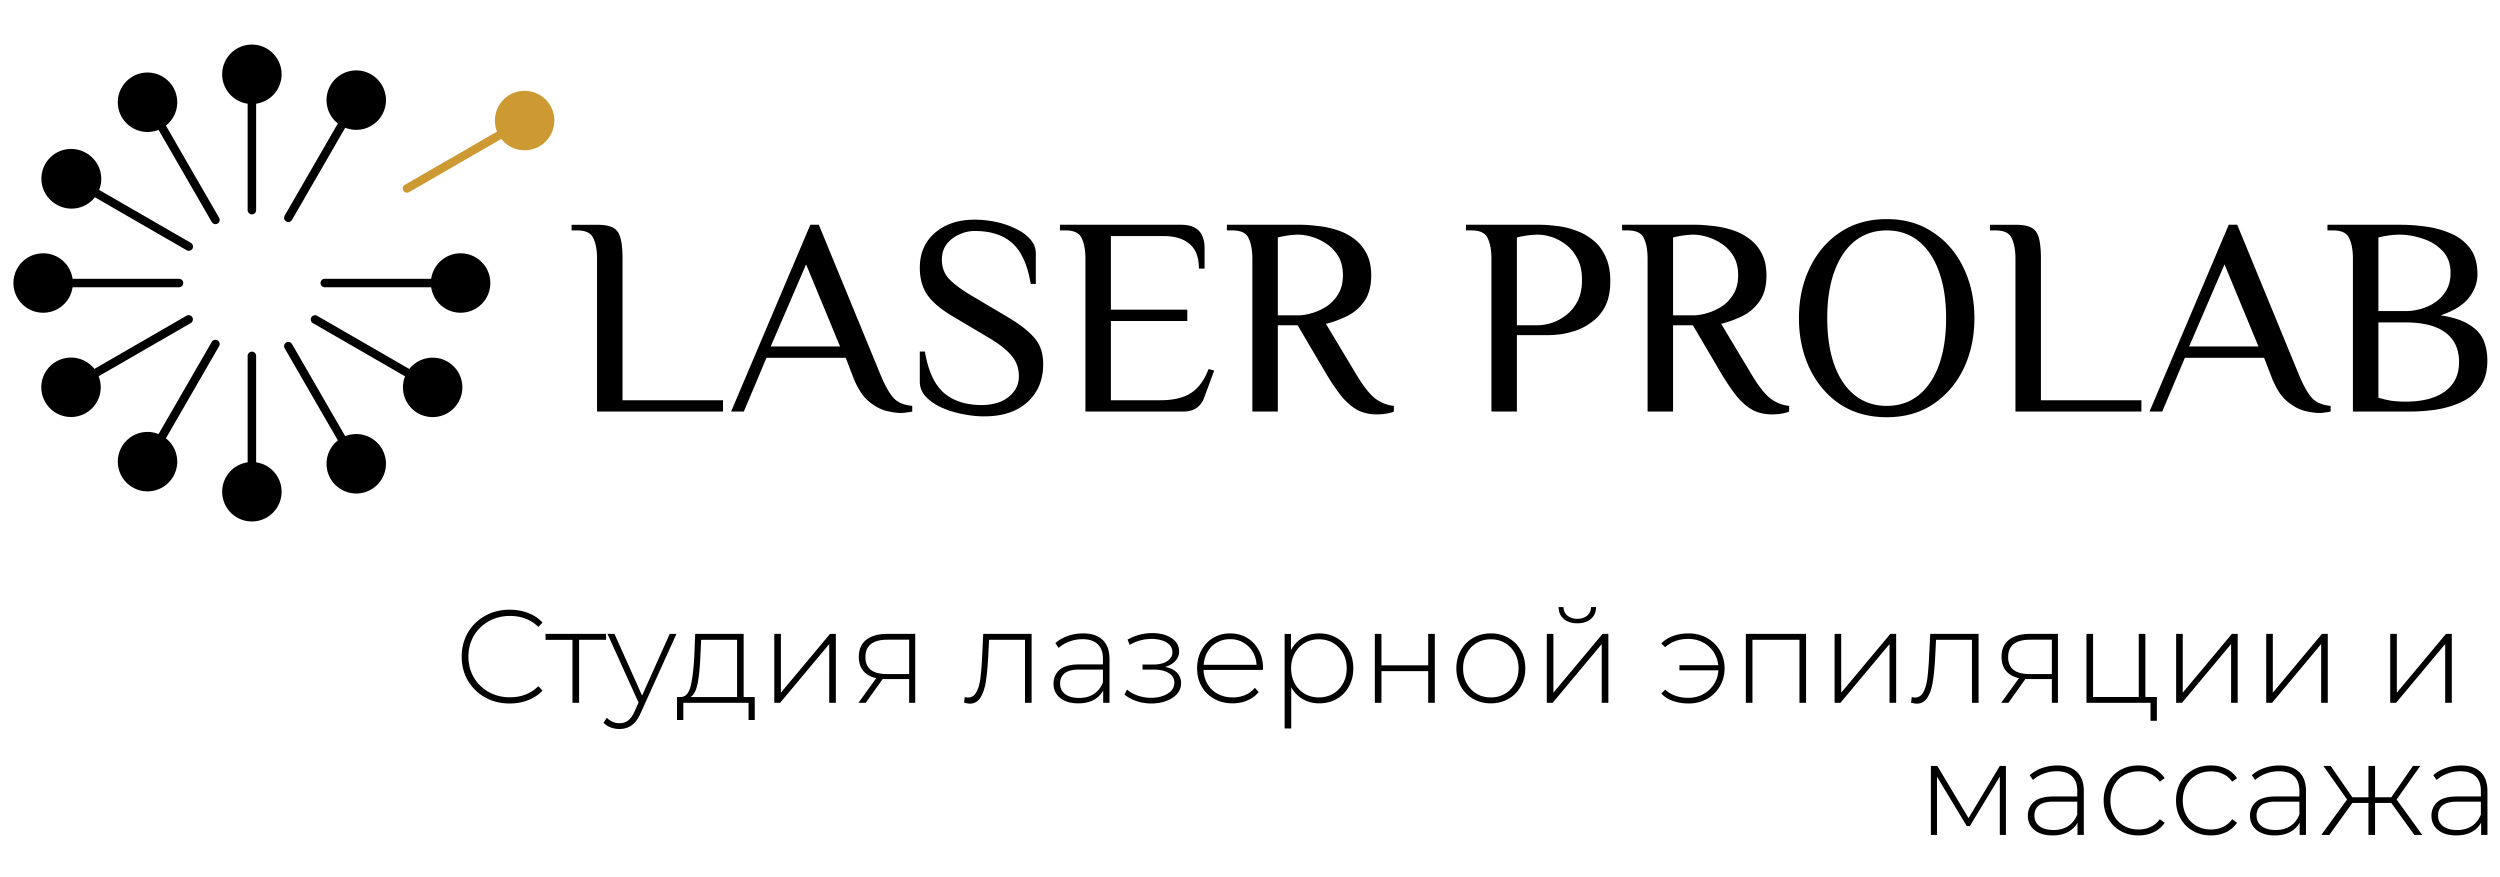 <svg width="265" height="93" fill="none" xmlns="http://www.w3.org/2000/svg"><defs><clipPath id="a"><path fill="#fff" fill-opacity="0" d="M0 0h60v60H0z"/></clipPath></defs><path d="M0 0h265v60H0z"/><path d="M0 0h60v60H0z"/><g clip-path="url(#a)"><path d="M26.7 22.275v-12" stroke="#000" stroke-width=".9" stroke-linecap="round"/><path d="M29.85 7.875a3.15 3.15 0 1 1-6.3 0 3.15 3.15 0 0 1 6.3 0Z" fill="#000" fill-rule="evenodd"/><path d="M26.7 37.725v12" stroke="#000" stroke-width=".9" stroke-linecap="round"/><path d="M23.55 52.125a3.15 3.15 0 1 1 6.3 0 3.15 3.15 0 0 1-6.3 0Z" fill="#000" fill-rule="evenodd"/><path d="M34.425 30h12" stroke="#000" stroke-width=".9" stroke-linecap="round"/><path d="M48.825 33.15a3.15 3.15 0 1 1 0-6.3 3.15 3.15 0 0 1 0 6.3Z" fill="#000" fill-rule="evenodd"/><path d="M18.975 30h-12" stroke="#000" stroke-width=".9" stroke-linecap="round"/><path d="M4.575 26.85a3.15 3.15 0 1 1 0 6.3 3.15 3.15 0 0 1 0-6.3Z" fill="#000" fill-rule="evenodd"/><path d="m30.562 36.69 6 10.392" stroke="#000" stroke-width=".9" stroke-linecap="round"/><path d="M35.034 50.736a3.15 3.15 0 1 1 5.457-3.15 3.15 3.15 0 0 1-5.457 3.15Z" fill="#000" fill-rule="evenodd"/><path d="m22.837 23.31-6-10.392" stroke="#000" stroke-width=".9" stroke-linecap="round"/><path d="M18.366 9.264a3.15 3.15 0 1 1-5.457 3.15 3.15 3.15 0 0 1 5.457-3.15Z" fill="#000" fill-rule="evenodd"/><path d="m33.39 33.862 10.392 6" stroke="#000" stroke-width=".9" stroke-linecap="round"/><path d="M44.286 43.79a3.15 3.15 0 1 1 3.15-5.456 3.15 3.15 0 0 1-3.15 5.456Z" fill="#000" fill-rule="evenodd"/><path d="m20.01 26.137-10.392-6" stroke="#000" stroke-width=".9" stroke-linecap="round"/><path d="M9.114 16.21a3.15 3.15 0 1 1-3.15 5.455 3.15 3.15 0 0 1 3.15-5.456Z" fill="#000" fill-rule="evenodd"/><path d="m43.14 19.978 10.392-6" stroke="#C93" stroke-width=".9" stroke-linecap="round"/><path d="M57.185 15.506a3.15 3.15 0 1 1-3.15-5.456 3.15 3.15 0 0 1 3.15 5.456Z" fill="#C93" fill-rule="evenodd"/><path d="m19.999 33.853-10.393 6" stroke="#000" stroke-width=".9" stroke-linecap="round"/><path d="M5.953 38.325a3.15 3.15 0 1 1 3.15 5.456 3.15 3.15 0 0 1-3.15-5.456Z" fill="#000" fill-rule="evenodd"/><path d="m30.562 23.084 6-10.392" stroke="#000" stroke-width=".9" stroke-linecap="round"/><path d="M40.49 12.189a3.15 3.15 0 1 1-5.456-3.15 3.15 3.15 0 0 1 5.456 3.15Z" fill="#000" fill-rule="evenodd"/><path d="m22.837 36.465-6 10.392" stroke="#000" stroke-width=".9" stroke-linecap="round"/><path d="M12.909 47.36a3.15 3.15 0 1 1 5.456 3.15 3.15 3.15 0 0 1-5.456-3.15Z" fill="#000" fill-rule="evenodd"/></g><path d="M195.037 42.845c1.4.92 3.05 1.38 4.95 1.38 1.9 0 3.54-.46 4.92-1.38 1.4-.94 2.48-2.2 3.24-3.78.76-1.6 1.14-3.38 1.14-5.34s-.38-3.73-1.14-5.31c-.76-1.6-1.84-2.86-3.24-3.78-1.38-.94-3.02-1.41-4.92-1.41s-3.55.47-4.95 1.41c-1.38.92-2.45 2.18-3.21 3.78-.76 1.58-1.14 3.35-1.14 5.31 0 1.96.38 3.74 1.14 5.34.76 1.58 1.83 2.84 3.21 3.78Zm-93.128 1.02c.82.18 1.63.27 2.43.27q2.697 0 4.342-1.316.111-.089.218-.184c1.12-1.02 1.68-2.37 1.68-4.05 0-1.12-.3-2.03-.9-2.73-.6-.72-1.54-1.46-2.82-2.22l-3.69-2.19c-1.1-.64-1.93-1.24-2.49-1.8-.56-.56-.84-1.27-.84-2.13 0-.62.16-1.15.48-1.59.34-.46.78-.81 1.32-1.05.54-.26 1.1-.39 1.68-.39 1.7 0 3.03.43 3.99 1.29.96.86 1.61 2.3 1.95 4.32h.54v-3.21c0-.58-.2-1.09-.6-1.53-.38-.44-.89-.81-1.53-1.11-.64-.32-1.34-.56-2.1-.72a10.9 10.9 0 0 0-2.25-.24q-2.272 0-3.794 1.069-.226.158-.436.341c-1.06.92-1.59 2.15-1.59 3.69 0 1.12.26 2.07.78 2.85.54.78 1.45 1.55 2.73 2.31l3.69 2.19c1.1.64 1.92 1.27 2.46 1.89.56.62.84 1.37.84 2.25 0 .66-.19 1.22-.57 1.68-.36.46-.84.81-1.44 1.05-.6.22-1.24.33-1.92.33-1.7 0-3.05-.44-4.05-1.32q-1.47-1.32-1.98-4.35h-.54v3.21c0 .56.2 1.07.6 1.53.4.44.93.82 1.59 1.14.68.32 1.42.56 2.22.72Zm-38.622-16.44v16.2h13.35v-1.2h-10.65v-15q0-1.5-.24-2.28c-.16-.52-.44-.87-.84-1.05q-.57-.27-1.62-.27h-2.7v.6h.6c.9 0 1.47.28 1.71.84.26.54.39 1.26.39 2.16Zm30.589 16.11c.64.16 1.18.24 1.62.24q.33 0 .63-.06c.22-.02.41-.05.57-.09v-.6c-.84-.08-1.48-.34-1.92-.78-.44-.46-.9-1.25-1.38-2.37l-6.6-16.05h-.9l-8.4 19.8h1.35l2.4-5.7h8.4l.75 1.95c.44 1.16.97 2.02 1.59 2.58.62.54 1.25.9 1.89 1.08Zm21.179-16.11v16.2h10.35c.6 0 1.08-.13 1.44-.39.38-.28.65-.65.81-1.11l1.05-2.85-.6-.15c-.46 1.2-1.09 2.05-1.89 2.55-.78.5-1.85.75-3.21.75h-5.25v-8.4h8.1v-1.2h-8.1v-7.8h5.58c1.2 0 2.12.28 2.76.84.66.54.99 1.41.99 2.61h.6v-2.25c0-.4-.07-.78-.21-1.14-.14-.38-.39-.68-.75-.9-.36-.24-.89-.36-1.59-.36h-12.78v.6h.6c.9 0 1.47.28 1.71.84.26.54.39 1.26.39 2.16Zm28.975 16.11c.58.26 1.21.39 1.89.39.4 0 .76-.03 1.08-.09q.51-.09.75-.21v-.6c-.74-.08-1.41-.35-2.01-.81-.6-.48-1.28-1.36-2.04-2.64l-3.15-5.25q1.11-.27 2.22-.81.504-.245.928-.59.509-.413.902-.97.75-1.05.75-2.76 0-1.44-.54-2.4c-.34-.64-.8-1.16-1.38-1.56-.56-.4-1.18-.7-1.86-.9-.66-.2-1.32-.33-1.98-.39-.66-.08-1.24-.12-1.74-.12h-7.8v.6h.6c.9 0 1.47.28 1.71.84.26.54.39 1.26.39 2.16v16.2h2.7v-9.15h2.1l3 5.1c.66 1.1 1.26 1.97 1.8 2.61.56.62 1.12 1.07 1.68 1.35Zm14.062-16.11v16.2h2.7v-8.1h3.3c.34 0 .78-.03 1.32-.09q.81-.12 1.71-.42.9-.33 1.71-.96c.56-.42 1.01-.97 1.35-1.65.34-.7.51-1.56.51-2.58q0-1.62-.54-2.7c-.34-.72-.8-1.3-1.38-1.74-.56-.44-1.18-.77-1.86-.99a7.86 7.86 0 0 0-1.98-.45c-.64-.08-1.22-.12-1.74-.12h-7.8v.6h.6c.9 0 1.47.28 1.71.84.26.54.39 1.26.39 2.16Zm27.833 16.11c.58.26 1.21.39 1.89.39.4 0 .76-.03 1.08-.09q.51-.09.75-.21v-.6q-.496-.054-.949-.22-.563-.208-1.061-.59c-.6-.48-1.28-1.36-2.04-2.64l-3.15-5.25q1.11-.27 2.22-.81.504-.245.928-.59.509-.413.902-.97.75-1.05.75-2.76 0-1.44-.54-2.4c-.34-.64-.8-1.16-1.38-1.56-.56-.4-1.18-.7-1.86-.9-.66-.2-1.32-.33-1.98-.39-.66-.08-1.24-.12-1.74-.12h-7.8v.6h.6c.9 0 1.47.28 1.71.84.26.54.39 1.26.39 2.16v16.2h2.7v-9.15h2.1l3 5.1c.66 1.1 1.26 1.97 1.8 2.61.56.62 1.12 1.07 1.68 1.35Zm27.714-16.11v16.2h13.35v-1.2h-10.65v-15q0-1.5-.24-2.28c-.16-.52-.44-.87-.84-1.05-.38-.18-.92-.27-1.62-.27h-2.7v.6h.6c.9 0 1.47.28 1.71.84.26.54.39 1.26.39 2.16Zm30.589 16.11c.639.16 1.18.24 1.62.24.22 0 .429-.02.63-.06.219-.02.409-.05.57-.09v-.6c-.84-.08-1.48-.34-1.92-.78-.44-.46-.9-1.25-1.381-2.37l-6.599-16.05h-.901l-8.399 19.8h1.349l2.401-5.7h8.399l.75 1.95q.661 1.74 1.59 2.58c.621.54 1.25.9 1.891 1.08Zm5.182-16.11v16.2h6c.94 0 1.89-.07 2.85-.21q1.47-.24 2.67-.81c.82-.38 1.48-.92 1.98-1.62.5-.72.75-1.64.75-2.76 0-.82-.14-1.55-.42-2.19-.28-.64-.78-1.18-1.5-1.62-.72-.46-1.73-.79-3.03-.99 1.36-.46 2.35-1.07 2.97-1.83.62-.78.93-1.62.93-2.52 0-1.16-.27-2.09-.81-2.79q-.332-.43-.739-.77-.587-.489-1.331-.79c-.84-.36-1.73-.6-2.67-.72-.92-.12-1.77-.18-2.55-.18h-7.8v.6h.6c.9 0 1.47.28 1.71.84.26.54.39 1.26.39 2.16Zm-46.947 15.05q-1.101.55-2.476.55c-1.3 0-2.43-.38-3.39-1.14-.94-.76-1.66-1.83-2.16-3.21q-.75-2.1-.75-4.95t.75-4.92c.5-1.4 1.22-2.48 2.16-3.24.96-.76 2.09-1.14 3.39-1.14q1.375 0 2.476.55.483.242.914.59c.94.76 1.66 1.84 2.16 3.24q.75 2.07.75 4.92t-.75 4.95c-.5 1.38-1.22 2.45-2.16 3.21q-.431.348-.914.59Zm-64.853-9.05h-2.16v-8.25c.3-.08.65-.15 1.05-.21.42-.06.79-.09 1.11-.09.44 0 .93.08 1.47.24.54.16 1.06.41 1.56.75s.91.78 1.23 1.32c.32.54.48 1.2.48 1.98s-.16 1.44-.48 1.98c-.32.54-.73.98-1.23 1.32-.5.32-1.02.56-1.56.72-.54.16-1.03.24-1.47.24Zm25.432 1.05h-2.25v-9.3c.3-.08.65-.15 1.05-.21.42-.06.82-.09 1.2-.09.42 0 .89.08 1.41.24.52.16 1.03.43 1.53.81.5.38.91.88 1.23 1.5.32.6.48 1.35.48 2.25 0 .9-.16 1.66-.48 2.28-.32.6-.73 1.09-1.23 1.47-.5.38-1.01.65-1.53.81-.52.16-.99.24-1.41.24Zm16.463-1.05h-2.16v-8.25c.3-.08.65-.15 1.05-.21.42-.06.79-.09 1.11-.09.44 0 .93.08 1.47.24.54.16 1.06.41 1.56.75s.91.78 1.23 1.32c.32.54.48 1.2.48 1.98s-.16 1.44-.48 1.98c-.32.54-.73.98-1.23 1.32-.5.32-1.02.56-1.56.72-.54.16-1.03.24-1.47.24Zm75.455-.45h-2.85v-7.8c.3-.08.65-.15 1.05-.21.42-.06.82-.09 1.2-.09.8 0 1.61.14 2.43.42.84.26 1.54.69 2.1 1.29.58.6.87 1.38.87 2.34 0 .9-.24 1.65-.72 2.25-.46.6-1.06 1.05-1.8 1.35-.72.3-1.48.45-2.28.45Zm-165.914 3.75h-7.35l3.75-8.7 3.6 8.7Zm150.352 0h-7.35l3.75-8.7 3.6 8.7Zm19.762 4.77c-.98.72-2.38 1.08-4.2 1.08-.46 0-.94-.03-1.44-.09-.48-.08-.95-.19-1.41-.33v-7.98h2.85c1.88 0 3.3.36 4.26 1.08.96.72 1.44 1.76 1.44 3.12s-.5 2.4-1.5 3.12Zm-93.309 24.186q.53.39 1.347.39.819 0 1.346-.392.04-.03.079-.062.169-.14.287-.316.265-.39.277-.952h-.533q-.009.355-.168.62-.098.163-.253.292-.055.046-.114.085-.378.25-.921.25-.538 0-.918-.244-.065-.042-.125-.09-.164-.135-.265-.307-.154-.26-.162-.606h-.52q.01.56.272.95.119.176.289.318.04.033.082.064ZM51.809 74.12q1.005.45 2.211.45 1.05 0 1.952-.35.684-.263 1.21-.711.17-.146.325-.31l-.448-.462q-.42.416-.92.685-.914.491-2.091.491-.925 0-1.725-.317-.264-.104-.514-.243-.548-.305-.968-.735-.353-.361-.615-.81-.15-.258-.26-.532-.314-.775-.314-1.676 0-.897.312-1.668.111-.275.262-.534.268-.46.63-.827.414-.421.953-.72.25-.14.514-.244.8-.317 1.725-.317 1.244 0 2.185.534.447.254.826.628l.448-.462q-.184-.197-.391-.365-.5-.408-1.137-.65-.896-.345-1.959-.345-1.195 0-2.193.444-.206.091-.404.202-.597.332-1.063.794-.437.434-.76.983-.16.276-.282.568-.38.91-.38 1.979 0 1.082.388 2.001.12.282.275.548.322.55.76.983.465.463 1.062.795.19.105.386.193Zm72.945-2.818q-.44-.455-1.25-.609.669-.194 1.076-.628.23-.246.33-.536.077-.223.077-.473 0-.37-.14-.678-.197-.435-.674-.744-.81-.526-2.03-.526-.582 0-1.138.122-.765.167-1.48.565l.212.56q.626-.36 1.3-.514.499-.114 1.024-.114.964 0 1.586.372.351.207.505.514.121.24.121.539 0 .216-.077.4-.132.317-.491.54-.567.349-1.449.349h-1.148v.533h1.175q1.009 0 1.603.372.351.218.495.53.1.218.1.482 0 .257-.089.478-.163.405-.625.69-.715.442-1.75.442-.168 0-.334-.013-.527-.04-1.044-.21-.68-.225-1.169-.645l-.28.52q.561.46 1.309.707.415.134.841.194.342.048.69.048.855 0 1.583-.263.728-.266 1.155-.755.226-.26.333-.563.094-.27.094-.572 0-.377-.144-.688-.108-.232-.297-.426Zm-7.915-3.506q-.724-.657-2.045-.657-.635 0-1.229.156-.193.05-.381.117-.769.27-1.316.762l.349.503q.465-.42 1.128-.67.226-.086.459-.143.454-.11.935-.11 1.059 0 1.612.529l.005.004q.046.044.089.092.465.523.465 1.46v.588h-2.509q-1.425 0-2.078.567-.275.24-.433.541-.217.411-.217.936 0 .513.21.917.175.336.495.597.707.57 1.927.57.937 0 1.607-.355.419-.224.714-.558.179-.201.311-.443V74.5h.67v-4.635q0-1.232-.612-1.914-.056-.062-.116-.12l-.04-.036Zm10.737 3.219h6.289l.014-.195q0-.993-.398-1.788-.029-.059-.06-.116-.292-.54-.721-.925-.24-.216-.523-.384-.174-.103-.357-.183-.651-.285-1.428-.285-.731 0-1.356.256-.226.093-.438.219-.297.177-.546.405-.42.386-.705.918-.043.08-.083.163-.372.786-.372 1.747 0 .95.375 1.716.05.103.107.202.227.394.535.709.348.355.802.607.064.035.13.068.807.407 1.818.407.754 0 1.413-.25.073-.027.146-.058.523-.223.916-.586.149-.138.28-.296l-.403-.461q-.171.212-.377.38-.285.235-.639.385l-.019.009q-.601.248-1.303.248-.813 0-1.473-.318-.045-.021-.089-.044-.368-.194-.655-.471-.255-.246-.446-.558-.058-.096-.108-.195-.3-.594-.326-1.326Zm13.694-3.605q-.66-.271-1.432-.271-.696 0-1.299.237-.243.096-.472.231-.316.188-.575.435-.388.37-.648.874v-1.723h-.674v10.025h.701v-4.382q.239.447.584.785.281.276.633.48.221.128.456.22.601.235 1.294.235.791 0 1.465-.28.197-.083.384-.189.361-.204.654-.481.378-.357.641-.835.044-.078.083-.158.386-.789.386-1.766 0-.994-.4-1.788-.033-.065-.069-.13-.248-.446-.598-.79-.309-.303-.697-.525-.203-.117-.417-.204Zm15.258 6.854q.688.292 1.5.292.822 0 1.514-.3.181-.077.352-.175.382-.218.688-.513.364-.35.622-.81.08-.143.147-.292.331-.735.331-1.619 0-.883-.331-1.618-.067-.15-.147-.292-.258-.46-.622-.811-.306-.295-.688-.512-.171-.099-.352-.176-.692-.3-1.514-.3-.812 0-1.5.293-.189.08-.369.183-.382.217-.688.512-.364.35-.621.81-.076.135-.139.275-.337.742-.337 1.636 0 .894.337 1.636.063.14.139.275.257.46.621.81.306.295.688.513.18.102.369.183Zm24.094-6.797q-.747-.328-1.639-.328-.882 0-1.63.273-.706.255-1.196.732-.03.028-.059.058l.407.406q.258-.235.553-.407.81-.474 1.898-.474.714 0 1.319.256.108.045.212.1.372.19.67.462.257.236.458.532.138.201.24.419.221.47.28 1.016h-4.116v.544h4.129q-.036.546-.238 1.022-.103.245-.251.471-.194.297-.442.537-.308.296-.699.506-.162.086-.332.153-.572.223-1.23.223-1.161 0-1.995-.522-.242-.151-.456-.346l-.407.42q.036.037.073.072.486.466 1.182.714.748.263 1.63.263.892 0 1.639-.328.158-.07.309-.154.44-.243.786-.583.337-.331.585-.753.149-.253.253-.523.249-.642.249-1.38 0-.758-.261-1.41-.101-.252-.241-.488-.237-.4-.556-.718-.356-.357-.815-.611-.151-.084-.309-.154Zm-119.239.355h2.857v-.629h-6.412v.63h2.854V74.5h.701v-6.679Zm6.569 7.674 3.75-8.303h-.712l-2.929 6.539-2.926-6.539h-.741l3.291 7.28-.393.883q-.321.714-.7 1.008-.093.072-.195.126-.312.168-.715.168-.388 0-.72-.137-.35-.143-.637-.438l-.352.53q.08.084.168.156.256.212.584.337l.026.01q.43.157.918.157.558 0 1.006-.222.158-.079.303-.185.553-.406.974-1.37Zm12.05.823v-2.433h-1.176v-6.693H73.69l-.095 2.407q-.113 2.016-.387 3.13-.213.866-.71 1.084-.14.062-.305.072h-.434v2.433h.673V74.5h6.915v1.818h.656Zm2.773-9.126h-.7V74.5h.618l5.206-6.231V74.5h.7v-7.308h-.615l-5.209 6.231v-6.23ZM97.013 74.5v-7.308h-2.967q-1.401 0-2.208.616-.227.174-.39.395-.413.561-.413 1.426 0 .82.386 1.367.042.06.089.117.027.033.056.065.474.52 1.318.704l-1.89 2.618h.769l1.808-2.533q.11.014.362.014h2.437V74.5h.643Zm12.337 0v-7.308h-5.127l-.123 2.52q-.072 1.373-.185 2.228-.109.851-.42 1.425-.184.343-.467.48-.192.094-.429.094-.113 0-.335-.054l-.072.601q.393.1.605.1.323 0 .582-.129.315-.155.536-.5.407-.633.574-1.655.168-1.022.253-2.533l.099-1.948h3.808V74.5h.701Zm37.083-7.308h-.7V74.5h.7v-3.36h4.956v3.36h.701v-7.308h-.701v3.333h-4.956v-3.333Zm18.228 0h-.7V74.5h.618l5.206-6.231V74.5h.701v-7.308h-.616l-5.209 6.231v-6.23Zm26.782 7.308v-7.308h-6.384V74.5h.7v-6.679h4.984V74.5h.7Zm3.724-7.308h-.7V74.5h.618l5.206-6.231V74.5h.701v-7.308h-.616l-5.209 6.231v-6.23ZM209.73 74.5v-7.308h-5.127l-.123 2.52q-.072 1.373-.185 2.228-.109.851-.42 1.425-.184.343-.467.48-.192.094-.429.094-.113 0-.335-.054l-.072.601q.393.1.605.1.323 0 .582-.129.315-.155.536-.5.407-.633.574-1.655.168-1.022.253-2.533l.099-1.948h3.808V74.5h.701Zm8.411 0v-7.308h-2.967q-1.401 0-2.208.616-.227.174-.39.395-.413.561-.413 1.426 0 .82.386 1.367.042.06.089.117.027.033.056.065.474.52 1.318.704l-1.89 2.618h.769l1.808-2.533q.109.014.362.014h2.437V74.5h.643Zm10.489 1.904v-2.52h-1.221v-6.692h-.7v6.693h-4.844v-6.693h-.7V74.5h6.791v1.904h.674Zm2.741-9.212h-.7V74.5h.618l5.206-6.231V74.5h.701v-7.308h-.616l-5.209 6.231v-6.23Zm9.548 0h-.7V74.5h.618l5.206-6.231V74.5h.701v-7.308h-.616l-5.209 6.231v-6.23Zm13.146 0h-.7V74.5h.618l5.206-6.231V74.5h.701v-7.308h-.616l-5.209 6.231v-6.23Zm-124.882.813q.547-.252 1.209-.252.617 0 1.134.226.129.056.251.126.253.144.466.332.305.27.528.632.068.11.125.224.262.53.296 1.174h-5.599q.048-.681.334-1.241.042-.083.09-.164.233-.39.56-.67.197-.169.428-.297.087-.049.178-.09Zm11.841 5.675q-.56.246-1.227.246-.677 0-1.24-.252-.137-.062-.267-.138-.243-.144-.449-.329-.356-.32-.601-.765l-.04-.076q-.343-.673-.343-1.52t.343-1.52l.04-.076q.247-.449.608-.77.203-.18.442-.32.138-.082.283-.146.557-.247 1.224-.247.658 0 1.211.24.154.067.3.153.276.16.504.372.326.305.552.718.026.047.05.096.336.665.336 1.5t-.336 1.5q-.024.049-.05.096-.223.409-.545.713-.23.217-.511.381-.139.08-.284.144Zm18.256-.013q-.567.259-1.252.259-.676 0-1.24-.252-.137-.062-.267-.138-.243-.144-.448-.329-.356-.32-.601-.765l-.041-.076q-.342-.673-.342-1.52t.342-1.52l.041-.076q.247-.449.608-.77.202-.18.441-.32.138-.082.284-.146.557-.247 1.223-.247.675 0 1.236.253.138.062.268.14.255.149.469.344.344.314.58.746.027.047.051.096.336.665.336 1.5t-.336 1.5q-.024.049-.051.096-.233.428-.573.742-.216.2-.476.352-.123.072-.252.131Zm-67.21-2.9q-.334-.423-.334-1.11 0-.707.343-1.143.555-.706 2.008-.706h2.283v3.64h-2.365q-1.398 0-1.935-.68Zm121.128 0q-.334-.423-.334-1.11 0-.707.343-1.143.555-.706 2.008-.706h2.283v3.64h-2.365q-1.399 0-1.935-.68ZM73.956 72.416q.208-1.107.28-2.772l.086-1.822h3.807v6.064h-4.928q.546-.366.755-1.47Zm41.993 1.148q-.635.418-1.548.418-.964 0-1.497-.41-.228-.177-.358-.408-.175-.311-.175-.72 0-.438.195-.755.112-.18.287-.322.485-.393 1.562-.393h2.495v1.37q-.273.673-.767 1.077-.093.077-.194.144Zm104.168 8.232q-.724-.657-2.045-.657-.635 0-1.229.156-.192.05-.381.117-.769.27-1.316.762l.349.503q.465-.42 1.128-.67.226-.086.459-.143.454-.11.935-.11 1.059 0 1.612.529l.005.004q.046.044.089.092.465.523.465 1.46v.588h-2.509q-1.425 0-2.078.567-.275.24-.433.541-.217.411-.217.936 0 .513.21.917.175.336.495.597.707.57 1.927.57.937 0 1.607-.355.42-.224.714-.558.179-.201.311-.443V88.5h.67v-4.635q0-1.232-.612-1.914-.056-.062-.116-.12l-.04-.036Zm4.905 6.41q.749.35 1.661.35.876 0 1.594-.338l.009-.004q.364-.172.657-.425.29-.25.512-.577l-.516-.376q-.264.366-.614.61-.17.118-.36.207l-.069.032q-.553.242-1.213.242-.719 0-1.315-.272-.112-.05-.219-.111-.278-.158-.507-.37-.329-.304-.556-.717l-.002-.003q-.381-.7-.381-1.607t.381-1.606l.002-.004q.23-.417.563-.722.226-.206.5-.361.116-.066.237-.12.588-.266 1.297-.266.66 0 1.213.242l.069.031q.19.09.36.208.35.243.614.609l.516-.376q-.222-.327-.512-.576-.293-.253-.657-.425l-.009-.005q-.718-.337-1.594-.337-.934 0-1.697.362-.105.05-.207.106-.393.219-.706.52-.356.345-.609.796-.054.096-.102.195-.374.775-.374 1.73 0 .893.337 1.635.063.14.139.275.247.442.594.782.319.313.721.54.119.068.243.126Zm7.672 0q.749.35 1.661.35.876 0 1.594-.338l.009-.004q.364-.172.657-.425.29-.25.512-.577l-.516-.376q-.264.366-.614.61-.17.118-.36.207l-.069.032q-.553.242-1.213.242-.719 0-1.315-.272-.112-.05-.219-.111-.278-.158-.507-.37-.329-.304-.556-.717l-.002-.003q-.381-.7-.381-1.607t.381-1.606l.002-.004q.23-.417.563-.722.226-.206.5-.361.116-.066.237-.12.588-.266 1.297-.266.66 0 1.213.242l.069.031q.19.09.36.208.35.243.614.609l.516-.376q-.222-.327-.512-.576-.293-.253-.657-.425l-.009-.005q-.718-.337-1.594-.337-.934 0-1.697.362-.105.05-.207.106-.393.219-.706.52-.356.345-.609.796-.054.096-.102.195-.374.775-.374 1.73 0 .893.337 1.635.063.14.139.275.247.442.594.782.319.313.721.54.119.068.243.126Zm10.971-6.41q-.724-.657-2.045-.657-.635 0-1.229.156-.192.05-.381.117-.769.27-1.316.762l.349.503q.465-.42 1.128-.67.226-.086.459-.143.454-.11.935-.11 1.059 0 1.612.529l.005.004q.046.044.089.092.465.523.465 1.46v.588h-2.509q-1.425 0-2.078.567-.275.24-.433.541-.217.411-.217.936 0 .513.21.917.175.336.495.597.707.57 1.927.57.937 0 1.607-.355.42-.224.714-.558.179-.201.311-.443V88.5h.67v-4.635q0-1.232-.612-1.914-.056-.062-.116-.12l-.04-.036Zm19.236 0q-.724-.657-2.045-.657-.635 0-1.229.156-.192.05-.381.117-.769.27-1.316.762l.349.503q.465-.42 1.128-.67.226-.086.459-.143.454-.11.935-.11 1.059 0 1.612.529l.005.004q.046.044.089.092.465.523.465 1.46v.588h-2.509q-1.425 0-2.078.567-.275.24-.433.541-.217.411-.217.936 0 .513.21.917.175.336.495.597.707.57 1.927.57.937 0 1.607-.355.42-.224.714-.558.179-.201.311-.443V88.5h.67v-4.635q0-1.232-.612-1.914-.056-.062-.116-.12l-.04-.036ZM212.626 88.5v-7.308h-.646l-3.315 5.53-3.305-5.53h-.687V88.5h.646v-6.173l3.161 5.237h.325l3.175-5.25V88.5h.646Zm39.13-3.387h1.722l2.437 3.387h.838l-2.714-3.753 2.505-3.555h-.769l-2.297 3.32h-1.722v-3.32h-.701v3.32h-1.706l-2.296-3.32h-.769l2.505 3.555-2.731 3.753h.854l2.437-3.387h1.706V88.5h.701v-3.387Zm-32.529 2.45q-.635.418-1.548.418-.964 0-1.497-.41-.228-.177-.358-.408-.175-.311-.175-.72 0-.438.195-.755.112-.18.287-.322.485-.393 1.562-.393h2.495v1.37q-.273.673-.766 1.077-.094.077-.195.144Zm23.548 0q-.635.418-1.548.418-.964 0-1.497-.41-.228-.177-.358-.408-.175-.311-.175-.72 0-.438.195-.755.112-.18.287-.322.485-.393 1.562-.393h2.495v1.37q-.273.673-.766 1.077-.094.077-.195.144Zm19.236 0q-.635.418-1.548.418-.964 0-1.497-.41-.228-.177-.358-.408-.175-.311-.175-.72 0-.438.195-.755.112-.18.287-.322.485-.393 1.562-.393h2.495v1.37q-.273.673-.766 1.077-.094.077-.195.144Z" fill="#000" fill-rule="evenodd"/></svg>